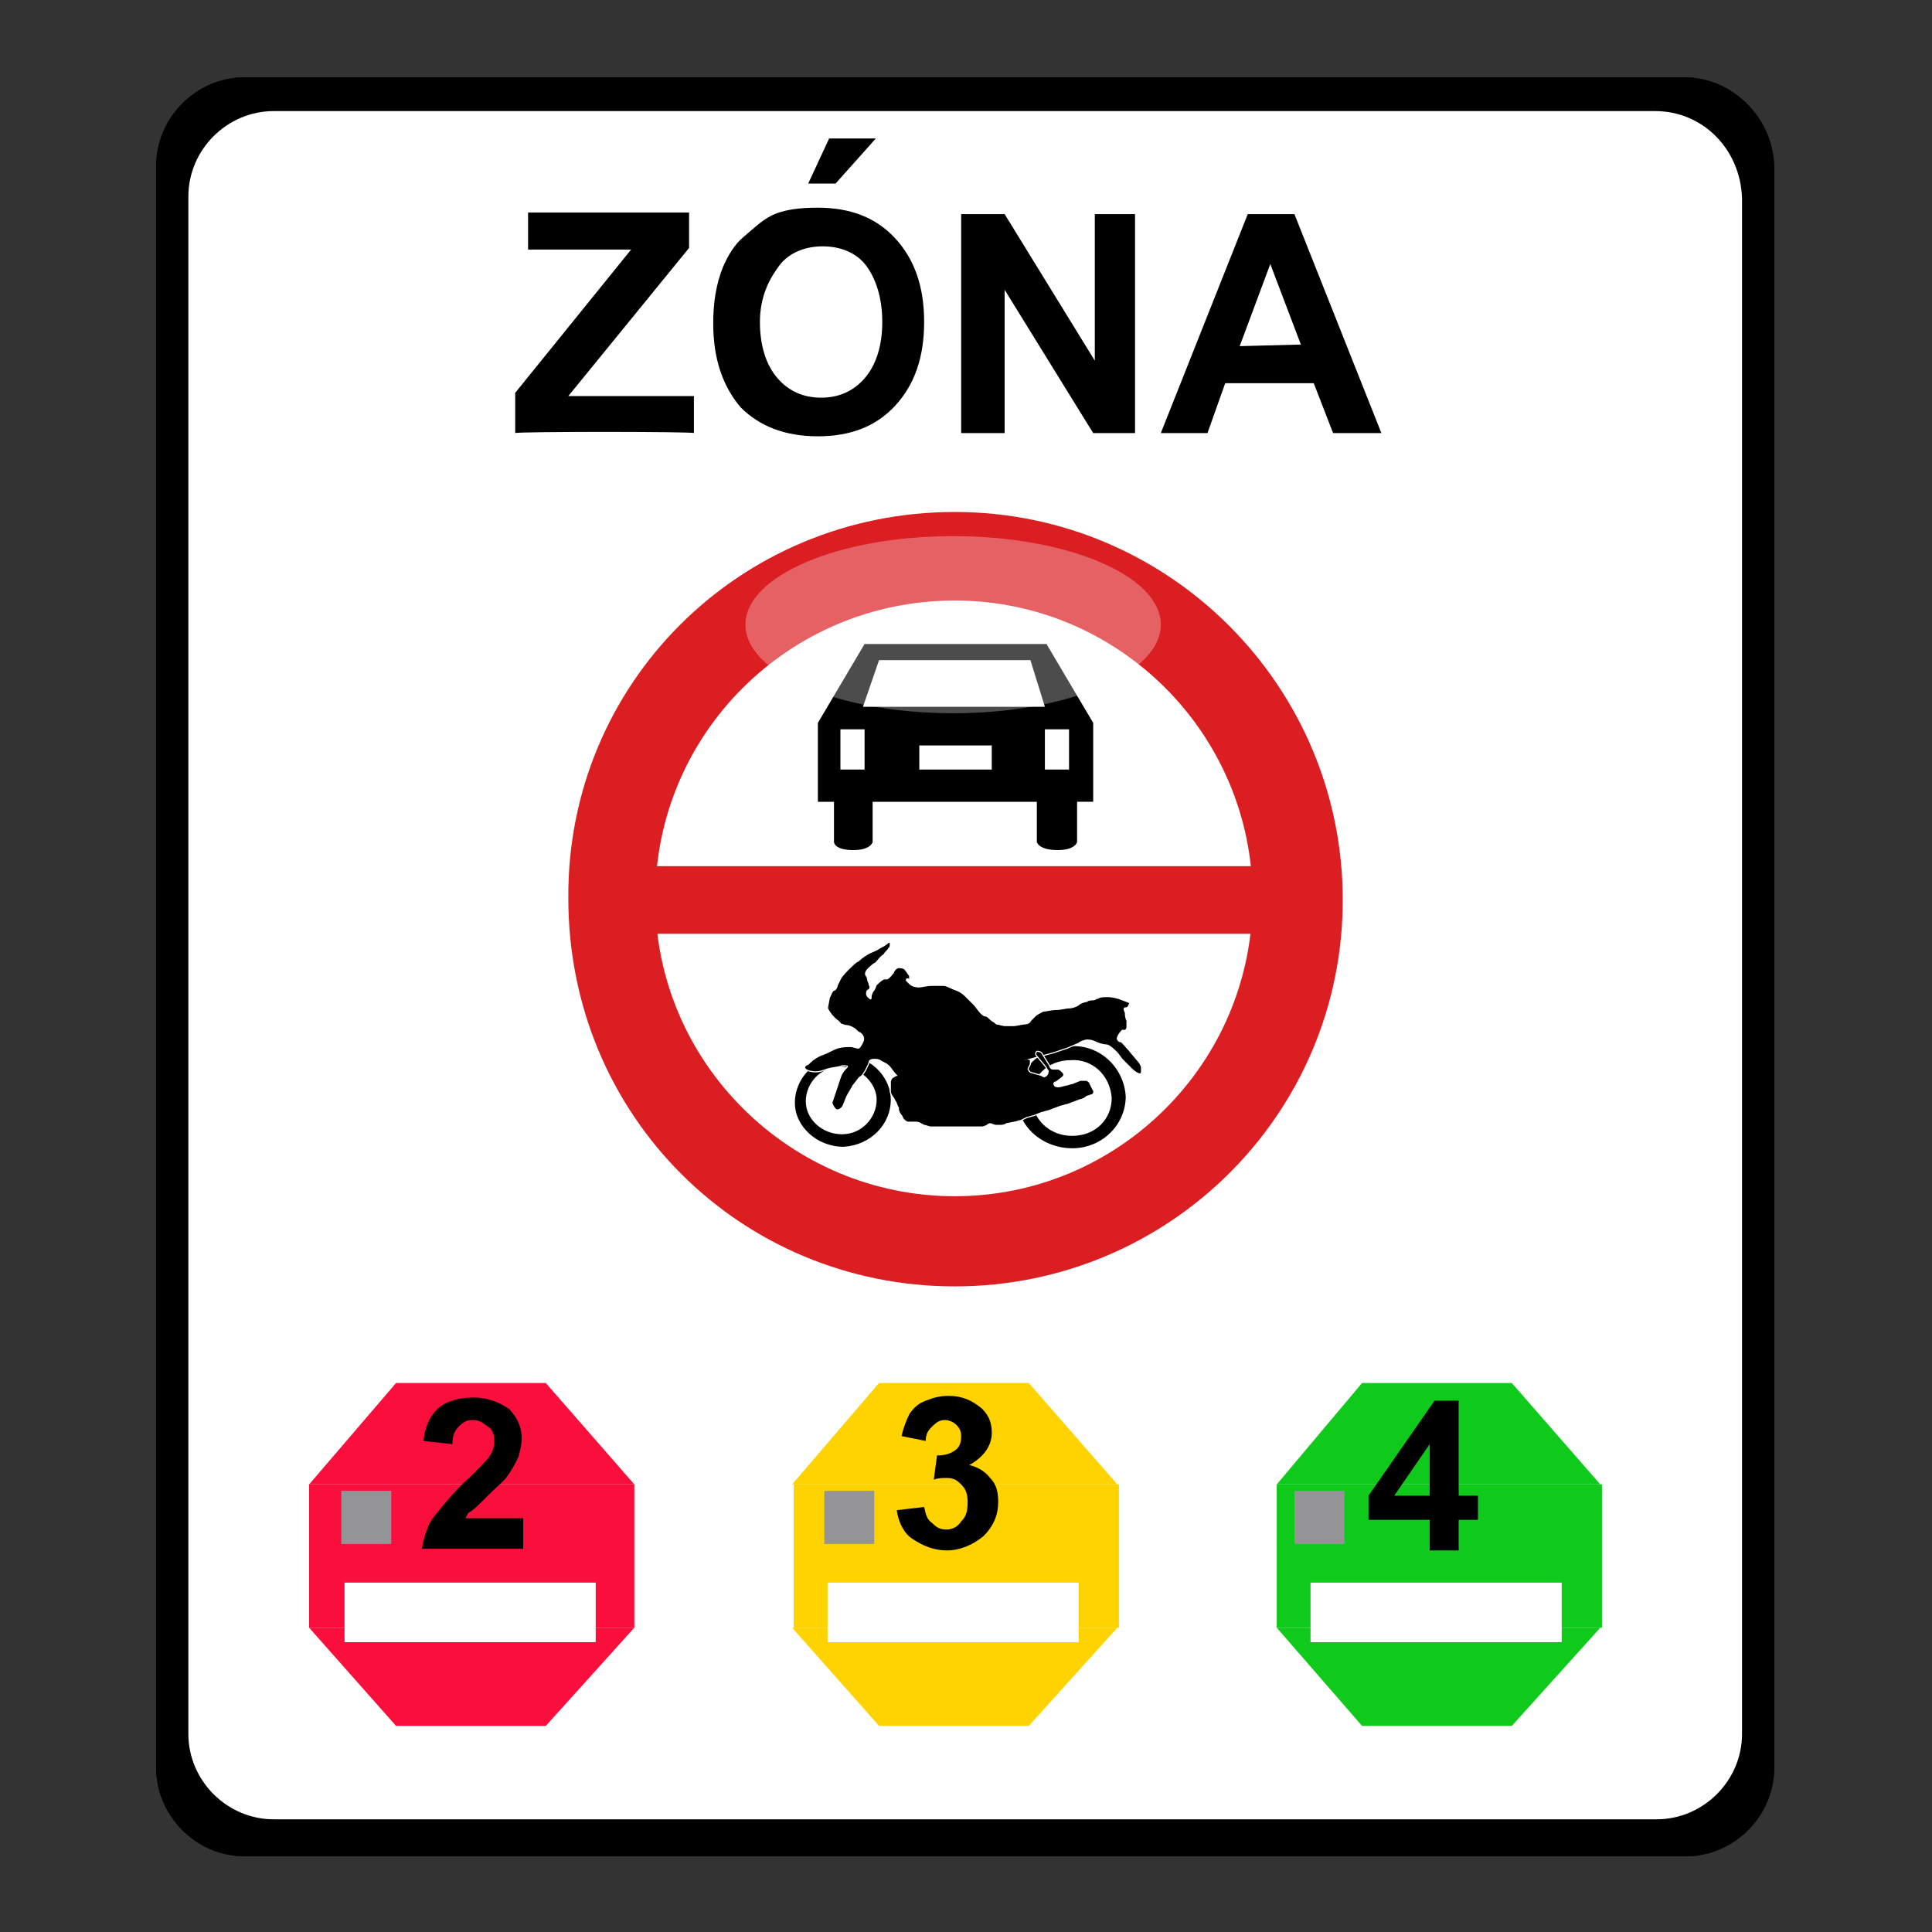 <svg version="1.1" id="Layer_1" xmlns="http://www.w3.org/2000/svg" xmlns:xlink="http://www.w3.org/1999/xlink" x="0px" y="0px"
	width="120" height="120"  viewBox="0 0 120 120" xml:space="preserve">
<rect x="0" y="0" width="120" height="120" fill="#333333" stroke="none"/>
<g id="disabled"><path d="M104.6,4.8H15.2c-3,0-5.5,2.5-5.5,5.5v99.5c0,3,2.5,5.5,5.5,5.5h89.5c3,0,5.5-2.5,5.5-5.5V10.3C110.1,7.3,107.6,4.8,104.6,4.8z"/><path fill="#FFFFFF" d="M102.8,6.9H17c-2.9,0-5.3,2.4-5.3,5.3v95.5c0,2.9,2.4,5.3,5.3,5.3h85.9c2.9,0,5.3-2.4,5.3-5.3V12.3C108.1,9.3,105.8,6.9,102.8,6.9z"/><path fill="#949497" d="M59.3,31.8c13.3,0,24.1,10.8,24.1,24.1S72.6,79.9,59.3,79.9S35.3,69.3,35.3,55.8C35.2,42.5,45.9,31.8,59.3,31.8L59.3,31.8z"/><path fill="#FFFFFF" d="M59.3,37.3c10.2,0,18.5,8.3,18.5,18.5s-8.3,18.5-18.5,18.5s-18.6-8.3-18.6-18.5S49,37.3,59.3,37.3L59.3,37.3z"/><rect x="39.9" y="53.8" fill="#949497" width="38.7" height="4.2"/><path d="M66.9,49.8v2.5c0,0-0.1,0.5-1.2,0.5c-1.2,0-1.3-0.5-1.3-0.5v-2.5H54.2v2.5c0,0-0.1,0.5-1.2,0.5c-1.2,0-1.2-0.5-1.2-0.5v-2.5h-1v-4.9l2.9-4.9H65l2.9,4.9v4.9H66.9L66.9,49.8z M57.1,47.8h4.5v-1.5h-4.5V47.8L57.1,47.8z M52.2,45.3v2.5h1.5v-2.5H52.2L52.2,45.3z M64,41h-9.4l-1,2.9h11.3L64,41L64,41z M66.4,45.3h-1.5v2.5h1.5V45.3L66.4,45.3z"/><path fill="#010000" stroke="#FFFFFF" stroke-width="0.159" d="M70,68.1c0,1.8-1.5,3.3-3.4,3.3s-3.5-1.4-3.5-3.2c0-1.8,1.5-3.3,3.4-3.3C68.4,64.8,69.9,66.3,70,68.1z"/><path fill="#FFFFFF" stroke="#FFFFFF" stroke-width="0.101" d="M69,68.2c0,1.3-1,2.3-2.4,2.3s-2.4-1-2.5-2.3c0-1.3,1-2.3,2.4-2.3C67.8,65.8,68.9,66.8,69,68.2z"/><path fill="#010000" stroke="#FFFFFF" stroke-width="0.143" d="M55.4,68.3c0,1.6-1.3,2.9-3,3c-1.7,0-3.1-1.3-3.1-2.8c0-1.6,1.3-2.9,3-3C54,65.4,55.4,66.8,55.4,68.3z"/><path fill="#FFFFFF" stroke="#FFFFFF" stroke-width="0.101" d="M54.4,68.3c0,1.1-0.9,2.1-2.1,2.1c-1.2,0-2.2-0.9-2.2-2s0.9-2.1,2.1-2.1C53.4,66.3,54.4,67.3,54.4,68.3z"/><path fill="#010000" d="M56.1,67.2c-0.2-0.1-0.4-0.4-0.5-0.5s-0.3-0.4-0.4-0.5c-0.1-0.1-0.3-0.2-0.5-0.3c-0.1-0.1-0.3-0.1-0.4-0.1s-0.2,0-0.3,0.1c0,0.1-0.1,0.3-0.2,0.5c-0.1,0.2-0.3,0.5-0.4,0.5c-0.1,0.1-0.3,0.4-0.4,0.5c-0.1,0.2-0.3,0.5-0.4,0.7l-0.2,0.5c-0.1,0.3-0.4,0.4-0.5,0.3s-0.3-0.4-0.2-0.5l0.5-1.5c0.1-0.3,0.3-0.5,0.4-0.6c0.1-0.1,0-0.1-0.3-0.1c-0.2,0.1-0.6,0.1-0.9,0.2l-0.3,0.1c-0.3,0.1-0.6,0.1-0.9,0c-0.3-0.1-0.3-0.3,0-0.4l0.1-0.1c0.2-0.2,0.5-0.4,0.8-0.5c0.3-0.1,0.6-0.3,0.9-0.4c0.3-0.1,0.6-0.1,0.8-0.1s0.4,0.1,0.5,0.1s0.2-0.2,0.3-0.4c0.1-0.2,0-0.5-0.3-0.6L53.2,64c-0.2-0.2-0.5-0.3-0.6-0.3c-0.2,0-0.3-0.1-0.4-0.1c0-0.1-0.2-0.2-0.4-0.4s-0.4-0.5-0.4-0.6s0.1-0.5,0.1-0.6c0.1-0.2,0.2-0.5,0.3-0.5s0.2-0.2,0.2-0.3c0,0,0.1-0.2,0.2-0.4c0.1-0.2,0.4-0.5,0.5-0.6c0.2-0.2,0.5-0.5,0.6-0.5c0.2-0.2,0.5-0.4,0.7-0.5s0.5-0.2,0.6-0.3c0.2-0.1,0.4-0.2,0.5-0.3s0.2-0.1,0.2,0s0,0.3-0.1,0.3c0,0.1-0.2,0.2-0.3,0.4c-0.2,0.1-0.4,0.4-0.5,0.5c-0.2,0.1-0.4,0.3-0.5,0.4c-0.1,0.1-0.2,0.3-0.1,0.4c0.1,0.1,0.1,0.3,0.1,0.3s0.1,0.2,0.1,0.3c0.1,0.1,0,0.3-0.1,0.3c-0.1,0.1-0.1,0.3,0,0.4s0.2,0.2,0.2,0.1s0-0.2,0.1-0.4c0.1-0.1,0.2-0.3,0.2-0.4c0.1-0.1,0.3-0.3,0.5-0.4c0,0,0,0,0.1,0s0.1,0,0.1,0c0.2-0.1,0.3-0.3,0.4-0.4c0-0.1,0.2-0.3,0.3-0.3s0.3,0,0.4,0.1c0.1,0.1,0.2,0.3,0.3,0.4c0,0.1,0,0.3,0,0.3c-0.1-0.1-0.1-0.1-0.1-0.1c-0.1,0-0.1,0-0.1,0.1c0,0,0,0,0.1,0.1s0.1,0.1,0.1,0.1c0.2,0.2,0.5,0.2,0.6,0.2s0.5-0.1,0.8-0.1c0.2,0,0.5,0,0.7,0s0.5,0.2,0.8,0.3s0.5,0.3,0.6,0.4s0.3,0.3,0.5,0.5c0.1,0.1,0.3,0.4,0.4,0.5s0.2,0.2,0.3,0.2s0.2,0.1,0.3,0.2c0.1,0.1,0.3,0.2,0.4,0.3c0.1,0,0.4,0.1,0.5,0.1s0.5,0,0.6,0s0.5-0.1,0.6-0.1c0.2,0,0.4-0.1,0.4-0.2c0.1-0.1,0.2-0.2,0.3-0.3c0.1-0.1,0.3-0.2,0.5-0.3c0.2,0,0.5-0.1,0.8-0.1l0,0c0.3,0,0.6-0.1,0.8-0.1c0.2,0,0.5-0.1,0.6-0.2s0.4-0.2,0.5-0.2c0.1-0.1,0.3-0.1,0.4-0.1s0.2-0.1,0.3-0.1c0.1-0.1,0.4-0.1,0.6-0.1c0.3,0,0.7,0.1,0.9,0.2l0,0c0.3,0.1,0.5,0.2,0.5,0.2s-0.1,0.1-0.1,0.2c-0.1,0.1-0.1,0.1-0.2,0.1s-0.1,0.1,0,0.3c0,0.1,0,0.3,0.1,0.5c0,0.1,0,0.3,0,0.4c0,0.1-0.1,0.2-0.1,0.2s0,0-0.1,0s-0.1,0-0.1,0c-0.2,0.2-0.3,0.4-0.3,0.5c0,0.1,0.1,0.2,0.2,0.2s0.3,0.3,0.5,0.5l0.5,0.6c0.2,0.2,0.3,0.4,0.3,0.5c0,0,0,0.1,0,0.2c0,0.1,0,0.2-0.1,0.2s-0.3-0.1-0.5-0.3l0,0c-0.2-0.2-0.5-0.5-0.6-0.6l-0.3-0.4c-0.2-0.2-0.5-0.5-0.7-0.5s-0.5-0.1-0.7-0.2c-0.2-0.1-0.4-0.1-0.5-0.1s-0.4,0.1-0.5,0.2l-0.7,0.3c-0.3,0.1-0.6,0.2-0.9,0.3l-4.4,1.2c-0.3,0.1-0.7,0.2-0.9,0.3l-2.8,0.7C56.5,67.3,56.2,67.3,56.1,67.2z"/><path fill="none" stroke="#FFFFFF" stroke-width="6.805100e-002" d="M56.1,67.2c-0.2-0.1-0.4-0.4-0.5-0.5s-0.3-0.4-0.4-0.5c-0.1-0.1-0.3-0.2-0.5-0.3c-0.1-0.1-0.3-0.1-0.4-0.1s-0.2,0-0.3,0.1c0,0.1-0.1,0.3-0.2,0.5c-0.1,0.2-0.3,0.5-0.4,0.5c-0.1,0.1-0.3,0.4-0.4,0.5c-0.1,0.2-0.3,0.5-0.4,0.7l-0.2,0.5c-0.1,0.3-0.4,0.4-0.5,0.3s-0.3-0.4-0.2-0.5l0.5-1.5c0.1-0.3,0.3-0.5,0.4-0.6c0.1-0.1,0-0.1-0.3-0.1c-0.2,0.1-0.6,0.1-0.9,0.2l-0.3,0.1c-0.3,0.1-0.6,0.1-0.9,0c-0.3-0.1-0.3-0.3,0-0.4l0.1-0.1c0.2-0.2,0.5-0.4,0.8-0.5c0.3-0.1,0.6-0.3,0.9-0.4c0.3-0.1,0.6-0.1,0.8-0.1s0.4,0.1,0.5,0.1s0.2-0.2,0.3-0.4c0.1-0.2,0-0.5-0.3-0.6L53.2,64c-0.2-0.2-0.5-0.3-0.6-0.3c-0.2,0-0.3-0.1-0.4-0.1c0-0.1-0.2-0.2-0.4-0.4s-0.4-0.5-0.4-0.6s0.1-0.5,0.1-0.6c0.1-0.2,0.2-0.5,0.3-0.5s0.2-0.2,0.2-0.3c0,0,0.1-0.2,0.2-0.4c0.1-0.2,0.4-0.5,0.5-0.6c0.2-0.2,0.5-0.5,0.6-0.5c0.2-0.2,0.5-0.4,0.7-0.5s0.5-0.2,0.6-0.3c0.2-0.1,0.4-0.2,0.5-0.3s0.2-0.1,0.2,0s0,0.3-0.1,0.3c0,0.1-0.2,0.2-0.3,0.4c-0.2,0.1-0.4,0.4-0.5,0.5c-0.2,0.1-0.4,0.3-0.5,0.4c-0.1,0.1-0.2,0.3-0.1,0.4c0.1,0.1,0.1,0.3,0.1,0.3s0.1,0.2,0.1,0.3c0.1,0.1,0,0.3-0.1,0.3c-0.1,0.1-0.1,0.3,0,0.4s0.2,0.2,0.2,0.1s0-0.2,0.1-0.4c0.1-0.1,0.2-0.3,0.2-0.4c0.1-0.1,0.3-0.3,0.5-0.4c0,0,0,0,0.1,0s0.1,0,0.1,0c0.2-0.1,0.3-0.3,0.4-0.4c0-0.1,0.2-0.3,0.3-0.3s0.3,0,0.4,0.1c0.1,0.1,0.2,0.3,0.3,0.4c0,0.1,0,0.3,0,0.3c-0.1-0.1-0.1-0.1-0.1-0.1c-0.1,0-0.1,0-0.1,0.1c0,0,0,0,0.1,0.1s0.1,0.1,0.1,0.1c0.2,0.2,0.5,0.2,0.6,0.2s0.5-0.1,0.8-0.1c0.2,0,0.5,0,0.7,0s0.5,0.2,0.8,0.3s0.5,0.3,0.6,0.4s0.3,0.3,0.5,0.5c0.1,0.1,0.3,0.4,0.4,0.5s0.2,0.2,0.3,0.2s0.2,0.1,0.3,0.2c0.1,0.1,0.3,0.2,0.4,0.3c0.1,0,0.4,0.1,0.5,0.1s0.5,0,0.6,0s0.5-0.1,0.6-0.1c0.2,0,0.4-0.1,0.4-0.2c0.1-0.1,0.2-0.2,0.3-0.3c0.1-0.1,0.3-0.2,0.5-0.3c0.2,0,0.5-0.1,0.8-0.1l0,0c0.3,0,0.6-0.1,0.8-0.1c0.2,0,0.5-0.1,0.6-0.2s0.4-0.2,0.5-0.2c0.1-0.1,0.3-0.1,0.4-0.1s0.2-0.1,0.3-0.1c0.1-0.1,0.4-0.1,0.6-0.1c0.3,0,0.7,0.1,0.9,0.2l0,0c0.3,0.1,0.5,0.2,0.5,0.2s-0.1,0.1-0.1,0.2c-0.1,0.1-0.1,0.1-0.2,0.1s-0.1,0.1,0,0.3c0,0.1,0,0.3,0.1,0.5c0,0.1,0,0.3,0,0.4c0,0.1-0.1,0.2-0.1,0.2s0,0-0.1,0s-0.1,0-0.1,0c-0.2,0.2-0.3,0.4-0.3,0.5c0,0.1,0.1,0.2,0.2,0.2s0.3,0.3,0.5,0.5l0.5,0.6c0.2,0.2,0.3,0.4,0.3,0.5c0,0,0,0.1,0,0.2c0,0.1,0,0.2-0.1,0.2s-0.3-0.1-0.5-0.3l0,0c-0.2-0.2-0.5-0.5-0.6-0.6l-0.3-0.4c-0.2-0.2-0.5-0.5-0.7-0.5s-0.5-0.1-0.7-0.2c-0.2-0.1-0.4-0.1-0.5-0.1s-0.4,0.1-0.5,0.2l-0.7,0.3c-0.3,0.1-0.6,0.2-0.9,0.3l-4.4,1.2c-0.3,0.1-0.7,0.2-0.9,0.3l-2.8,0.7C56.5,67.3,56.2,67.3,56.1,67.2z"/><path fill="#010000" d="M55.7,66.8c0,0-0.1,0-0.2,0.1c-0.1,0-0.2,0.2-0.2,0.3v0.1c0,0.1,0,0.3,0,0.4v0.1c0,0.1,0.1,0.3,0.2,0.4l0.1,0.2c0.1,0.1,0.1,0.3,0.2,0.4v0.1c0,0.1,0.1,0.3,0.2,0.4l0.1,0.2c0.1,0.1,0.2,0.2,0.3,0.2h0.4c0.1,0,0.3,0,0.4,0.1l0.2,0.1c0.1,0,0.3,0.1,0.4,0.1h1c0.1,0,0.3,0,0.4,0h0.6c0.1,0,0.3,0,0.4,0H61c0.1,0,0.3-0.1,0.3-0.1c0.1-0.1,0.2-0.1,0.2-0.1c0.1,0,0.2,0.1,0.4,0.1h0.2c0.1,0,0.3,0,0.4-0.1l0.5-0.1c0.1,0,0.3-0.1,0.4-0.1l0.4-0.2c0.1,0,0.3-0.1,0.4-0.1l0.5-0.2c0.1,0,0.3-0.1,0.4-0.1l0.8-0.3c0.1,0,0.3-0.1,0.4-0.1l0.8-0.3c0.1,0,0.3-0.1,0.4-0.2l0.3-0.1c0.1,0,0.2-0.2,0.1-0.3l-0.2-0.4c0-0.1-0.2-0.2-0.2-0.2c-0.1,0-0.3,0-0.4,0l-0.5,0.2c-0.1,0-0.3,0.1-0.4,0.1l-0.4,0.1c-0.1,0-0.3,0-0.3-0.1c-0.1-0.1,0-0.2,0.1-0.2l0.4-0.3c0.1-0.1,0.1-0.2,0-0.3c-0.1-0.1-0.2-0.2-0.3-0.2s-0.3,0-0.3,0c-0.1,0-0.2-0.1-0.2-0.2l-0.5-0.8c-0.1-0.1-0.2-0.1-0.3-0.1c-0.1,0.1-0.1,0.2,0,0.3l0.5,0.6c0.1,0.1,0.1,0.2,0.2,0.3c0,0.1,0,0.2-0.1,0.3l0,0c-0.1,0.1-0.2,0.1-0.3,0l-0.7-0.2c-0.1-0.1-0.2-0.2-0.1-0.3l0.1-0.2c0-0.1,0-0.2,0-0.3h-0.1"/><path fill="none" stroke="#FFFFFF" stroke-width="6.805100e-002" stroke-linecap="round" d="M55.7,66.8c0,0-0.1,0-0.2,0.1c-0.1,0-0.2,0.2-0.2,0.3v0.1c0,0.1,0,0.3,0,0.4v0.1c0,0.1,0.1,0.3,0.2,0.4l0.1,0.2c0.1,0.1,0.1,0.3,0.2,0.4v0.1c0,0.1,0.1,0.3,0.2,0.4l0.1,0.2c0.1,0.1,0.2,0.2,0.3,0.2h0.4c0.1,0,0.3,0,0.4,0.1l0.2,0.1c0.1,0,0.3,0.1,0.4,0.1h1c0.1,0,0.3,0,0.4,0h0.6c0.1,0,0.3,0,0.4,0H61c0.1,0,0.3-0.1,0.3-0.1c0.1-0.1,0.2-0.1,0.2-0.1c0.1,0,0.2,0.1,0.4,0.1h0.2c0.1,0,0.3,0,0.4-0.1l0.5-0.1c0.1,0,0.3-0.1,0.4-0.1l0.4-0.2c0.1,0,0.3-0.1,0.4-0.1l0.5-0.2c0.1,0,0.3-0.1,0.4-0.1l0.8-0.3c0.1,0,0.3-0.1,0.4-0.1l0.8-0.3c0.1,0,0.3-0.1,0.4-0.2l0.3-0.1c0.1,0,0.2-0.2,0.1-0.3l-0.2-0.4c0-0.1-0.2-0.2-0.2-0.2c-0.1,0-0.3,0-0.4,0l-0.5,0.2c-0.1,0-0.3,0.1-0.4,0.1l-0.4,0.1c-0.1,0-0.3,0-0.3-0.1c-0.1-0.1,0-0.2,0.1-0.2l0.4-0.3c0.1-0.1,0.1-0.2,0-0.3c-0.1-0.1-0.2-0.2-0.3-0.2s-0.3,0-0.3,0c-0.1,0-0.2-0.1-0.2-0.2l-0.5-0.8c-0.1-0.1-0.2-0.1-0.3-0.1c-0.1,0.1-0.1,0.2,0,0.3l0.5,0.6c0.1,0.1,0.1,0.2,0.2,0.3c0,0.1,0,0.2-0.1,0.3l0,0c-0.1,0.1-0.2,0.1-0.3,0l-0.7-0.2c-0.1-0.1-0.2-0.2-0.1-0.3l0.1-0.2c0-0.1,0-0.2,0-0.3h-0.1"/><ellipse opacity="0.3" fill="#FFFFFF" enable-background="new    " cx="59.2" cy="38.8" rx="12.9" ry="5.5"/><path d="M32,26.9v-2.5l7.2-8.9h-6.4v-2.3h10v2.2l-7.5,9.2h7.8v2.3C43.1,26.8,32,26.8,32,26.9z"/><path d="M44.3,20.1c0-1.4,0.2-2.5,0.6-3.5c0.3-0.7,0.7-1.4,1.3-1.9s1.1-1,1.7-1.3c0.8-0.4,1.8-0.5,2.9-0.5c2,0,3.6,0.6,4.8,1.9s1.8,3,1.8,5.2s-0.6,3.9-1.8,5.2c-1.2,1.3-2.8,1.9-4.8,1.9s-3.6-0.6-4.8-1.8C44.9,24,44.3,22.3,44.3,20.1z M47.2,20c0,1.5,0.4,2.7,1.1,3.5c0.7,0.8,1.6,1.2,2.7,1.2c1.1,0,2-0.4,2.7-1.2c0.7-0.8,1.1-2,1.1-3.5s-0.4-2.7-1-3.5c-0.6-0.8-1.6-1.2-2.7-1.2c-1.1,0-2.1,0.4-2.7,1.2C47.8,17.3,47.2,18.4,47.2,20z"/><path d="M59.7,26.9V13.3h2.7l5.6,9.1v-9.1h2.5v13.6h-2.6L62.4,18v8.9H59.7z"/><path d="M85.8,26.9h-3l-1.2-3.1h-5.5L75,26.9h-2.9l5.4-13.6h2.9L85.8,26.9z M80.8,21.4l-1.9-5L77,21.5L80.8,21.4L80.8,21.4z"/><path d="M50.2,11.4l1.3-2.8h2.9l-2.5,2.8H50.2z"/><rect x="49.3" y="92.2" fill="#949497" width="20.2" height="8.9"/><polygon fill="#949497" points="63.9,85.9 54.6,85.9 49.2,92.2 69.4,92.2"/><polygon fill="#949497" points="54.6,107.2 63.9,107.2 69.4,101.1 49.2,101.1"/><rect x="51.4" y="98.3" fill="#FFFFFF" width="15.6" height="3.7"/><rect x="51.2" y="92.6" fill="#949497" width="3.1" height="3.3"/><path d="M55.7,93.8l1.7-0.2c0.1,0.5,0.2,0.8,0.5,1c0.3,0.3,0.5,0.4,0.9,0.4s0.7-0.2,0.9-0.5c0.3-0.3,0.4-0.6,0.4-1.2c0-0.5-0.1-0.8-0.4-1.1c-0.3-0.3-0.5-0.4-0.9-0.4c-0.3,0-0.5,0-0.8,0.1l0.2-1.5c0.5,0,0.8-0.1,1.1-0.3c0.3-0.2,0.4-0.5,0.4-0.9c0-0.3-0.1-0.5-0.3-0.7s-0.5-0.3-0.7-0.3c-0.3,0-0.5,0.1-0.8,0.4s-0.4,0.5-0.4,0.9L56,89.2c0.1-0.5,0.3-1,0.5-1.4c0.3-0.4,0.5-0.6,1-0.8c0.5-0.2,0.9-0.3,1.4-0.3c0.9,0,1.5,0.3,2.1,0.8c0.5,0.5,0.6,1,0.6,1.5c0,0.8-0.5,1.5-1.4,2c0.5,0.1,1,0.4,1.3,0.8c0.4,0.4,0.5,0.9,0.5,1.5c0,0.8-0.3,1.5-0.9,2.1c-0.6,0.5-1.4,0.9-2.3,0.9c-0.8,0-1.5-0.3-2.1-0.7C56.2,95.3,55.8,94.6,55.7,93.8z"/><rect x="79.3" y="92.2" fill="#949497" width="20.2" height="8.9"/><polygon fill="#949497" points="93.9,85.9 84.6,85.9 79.3,92.2 99.4,92.2"/><polygon fill="#949497" points="84.6,107.2 93.9,107.2 99.4,101.1 79.3,101.1"/><rect x="81.4" y="98.3" fill="#FFFFFF" width="15.6" height="3.7"/><rect x="80.4" y="92.6" fill="#949497" width="3.1" height="3.3"/><path d="M88.8,96.3v-1.9H85v-1.5l4.1-5.9h1.5v5.9h1.2v1.5h-1.2v1.9H88.8z M88.8,92.9v-3.2l-2.2,3.2H88.8z"/><rect x="19.2" y="92.2" fill="#949497" width="20.2" height="8.9"/><polygon fill="#949497" points="33.9,85.9 24.6,85.9 19.2,92.2 39.4,92.2"/><polygon fill="#949497" points="19.2,101.1 24.6,107.2 33.9,107.2 39.4,101.1"/><rect x="21.4" y="98.3" fill="#FFFFFF" width="15.6" height="3.7"/><rect x="21.2" y="92.6" fill="#949497" width="3.1" height="3.3"/><path d="M32.5,94.6v1.6h-6.3c0.1-0.6,0.3-1.3,0.6-1.8c0.4-0.5,1-1.3,2-2.3c0.8-0.7,1.3-1.3,1.5-1.5c0.3-0.4,0.4-0.7,0.4-1.1s-0.1-0.7-0.4-0.9s-0.5-0.4-0.9-0.4s-0.6,0.1-0.9,0.4s-0.4,0.6-0.4,1.1l-1.8-0.2c0.1-1,0.5-1.7,1-2.1s1.3-0.6,2.1-0.6c0.9,0,1.6,0.3,2.2,0.7c0.5,0.5,0.8,1.1,0.8,1.8c0,0.5-0.1,0.8-0.2,1.2c-0.2,0.4-0.4,0.8-0.7,1.2c-0.2,0.3-0.6,0.6-1.2,1.2c-0.5,0.5-0.9,0.9-1.1,1C29,94,29,94.2,28.9,94.3h3.6L32.5,94.6L32.5,94.6z"/></g><g id="normal"><path d="M104.6,4.8H15.2c-3,0-5.5,2.5-5.5,5.5v99.5c0,3,2.5,5.5,5.5,5.5h89.5c3,0,5.5-2.5,5.5-5.5V10.3C110.1,7.3,107.6,4.8,104.6,4.8z"/><path fill="#FFFFFF" d="M102.8,6.9H17c-2.9,0-5.3,2.4-5.3,5.3v95.5c0,2.9,2.4,5.3,5.3,5.3h85.9c2.9,0,5.3-2.4,5.3-5.3V12.3C108.1,9.3,105.8,6.9,102.8,6.9z"/><path fill="#DA1E22" d="M59.3,31.8c13.3,0,24.1,10.8,24.1,24.1S72.6,79.9,59.3,79.9S35.3,69.3,35.3,55.8C35.2,42.5,45.9,31.8,59.3,31.8L59.3,31.8z"/><path fill="#FFFFFF" d="M59.3,37.3c10.2,0,18.5,8.3,18.5,18.5s-8.3,18.5-18.5,18.5s-18.6-8.3-18.6-18.5S49,37.3,59.3,37.3L59.3,37.3z"/><rect x="39.9" y="53.8" fill="#DA1E22" width="38.7" height="4.2"/><path d="M66.9,49.8v2.5c0,0-0.1,0.5-1.2,0.5c-1.2,0-1.3-0.5-1.3-0.5v-2.5H54.2v2.5c0,0-0.1,0.5-1.2,0.5c-1.2,0-1.2-0.5-1.2-0.5v-2.5h-1v-4.9l2.9-4.9H65l2.9,4.9v4.9H66.9L66.9,49.8z M57.1,47.8h4.5v-1.5h-4.5V47.8L57.1,47.8z M52.2,45.3v2.5h1.5v-2.5H52.2L52.2,45.3z M64,41h-9.4l-1,2.9h11.3L64,41L64,41z M66.4,45.3h-1.5v2.5h1.5V45.3L66.4,45.3z"/><path fill="#010000" stroke="#FFFFFF" stroke-width="0.159" d="M70,68.1c0,1.8-1.5,3.3-3.4,3.3s-3.5-1.4-3.5-3.2c0-1.8,1.5-3.3,3.4-3.3C68.4,64.8,69.9,66.3,70,68.1z"/><path fill="#FFFFFF" stroke="#FFFFFF" stroke-width="0.101" d="M69,68.2c0,1.3-1,2.3-2.4,2.3s-2.4-1-2.5-2.3c0-1.3,1-2.3,2.4-2.3C67.8,65.8,68.9,66.8,69,68.2z"/><path fill="#010000" stroke="#FFFFFF" stroke-width="0.143" d="M55.4,68.3c0,1.6-1.3,2.9-3,3c-1.7,0-3.1-1.3-3.1-2.8c0-1.6,1.3-2.9,3-3C54,65.4,55.4,66.8,55.4,68.3z"/><path fill="#FFFFFF" stroke="#FFFFFF" stroke-width="0.101" d="M54.4,68.3c0,1.1-0.9,2.1-2.1,2.1c-1.2,0-2.2-0.9-2.2-2s0.9-2.1,2.1-2.1C53.4,66.3,54.4,67.3,54.4,68.3z"/><path fill="#010000" d="M56.1,67.2c-0.2-0.1-0.4-0.4-0.5-0.5s-0.3-0.4-0.4-0.5c-0.1-0.1-0.3-0.2-0.5-0.3c-0.1-0.1-0.3-0.1-0.4-0.1s-0.2,0-0.3,0.1c0,0.1-0.1,0.3-0.2,0.5c-0.1,0.2-0.3,0.5-0.4,0.5c-0.1,0.1-0.3,0.4-0.4,0.5c-0.1,0.2-0.3,0.5-0.4,0.7l-0.2,0.5c-0.1,0.3-0.4,0.4-0.5,0.3s-0.3-0.4-0.2-0.5l0.5-1.5c0.1-0.3,0.3-0.5,0.4-0.6c0.1-0.1,0-0.1-0.3-0.1c-0.2,0.1-0.6,0.1-0.9,0.2l-0.3,0.1c-0.3,0.1-0.6,0.1-0.9,0c-0.3-0.1-0.3-0.3,0-0.4l0.1-0.1c0.2-0.2,0.5-0.4,0.8-0.5c0.3-0.1,0.6-0.3,0.9-0.4c0.3-0.1,0.6-0.1,0.8-0.1s0.4,0.1,0.5,0.1s0.2-0.2,0.3-0.4c0.1-0.2,0-0.5-0.3-0.6L53.2,64c-0.2-0.2-0.5-0.3-0.6-0.3c-0.2,0-0.3-0.1-0.4-0.1c0-0.1-0.2-0.2-0.4-0.4s-0.4-0.5-0.4-0.6s0.1-0.5,0.1-0.6c0.1-0.2,0.2-0.5,0.3-0.5s0.2-0.2,0.2-0.3c0,0,0.1-0.2,0.2-0.4c0.1-0.2,0.4-0.5,0.5-0.6c0.2-0.2,0.5-0.5,0.6-0.5c0.2-0.2,0.5-0.4,0.7-0.5s0.5-0.2,0.6-0.3c0.2-0.1,0.4-0.2,0.5-0.3s0.2-0.1,0.2,0s0,0.3-0.1,0.3c0,0.1-0.2,0.2-0.3,0.4c-0.2,0.1-0.4,0.4-0.5,0.5c-0.2,0.1-0.4,0.3-0.5,0.4c-0.1,0.1-0.2,0.3-0.1,0.4c0.1,0.1,0.1,0.3,0.1,0.3s0.1,0.2,0.1,0.3c0.1,0.1,0,0.3-0.1,0.3c-0.1,0.1-0.1,0.3,0,0.4s0.2,0.2,0.2,0.1s0-0.2,0.1-0.4c0.1-0.1,0.2-0.3,0.2-0.4c0.1-0.1,0.3-0.3,0.5-0.4c0,0,0,0,0.1,0s0.1,0,0.1,0c0.2-0.1,0.3-0.3,0.4-0.4c0-0.1,0.2-0.3,0.3-0.3s0.3,0,0.4,0.1c0.1,0.1,0.2,0.3,0.3,0.4c0,0.1,0,0.3,0,0.3c-0.1-0.1-0.1-0.1-0.1-0.1c-0.1,0-0.1,0-0.1,0.1c0,0,0,0,0.1,0.1s0.1,0.1,0.1,0.1c0.2,0.2,0.5,0.2,0.6,0.2s0.5-0.1,0.8-0.1c0.2,0,0.5,0,0.7,0s0.5,0.2,0.8,0.3s0.5,0.3,0.6,0.4s0.3,0.3,0.5,0.5c0.1,0.1,0.3,0.4,0.4,0.5s0.2,0.2,0.3,0.2s0.2,0.1,0.3,0.2c0.1,0.1,0.3,0.2,0.4,0.3c0.1,0,0.4,0.1,0.5,0.1s0.5,0,0.6,0s0.5-0.1,0.6-0.1c0.2,0,0.4-0.1,0.4-0.2c0.1-0.1,0.2-0.2,0.3-0.3c0.1-0.1,0.3-0.2,0.5-0.3c0.2,0,0.5-0.1,0.8-0.1l0,0c0.3,0,0.6-0.1,0.8-0.1c0.2,0,0.5-0.1,0.6-0.2s0.4-0.2,0.5-0.2c0.1-0.1,0.3-0.1,0.4-0.1s0.2-0.1,0.3-0.1c0.1-0.1,0.4-0.1,0.6-0.1c0.3,0,0.7,0.1,0.9,0.2l0,0c0.3,0.1,0.5,0.2,0.5,0.2s-0.1,0.1-0.1,0.2c-0.1,0.1-0.1,0.1-0.2,0.1s-0.1,0.1,0,0.3c0,0.1,0,0.3,0.1,0.5c0,0.1,0,0.3,0,0.4c0,0.1-0.1,0.2-0.1,0.2s0,0-0.1,0s-0.1,0-0.1,0c-0.2,0.2-0.3,0.4-0.3,0.5c0,0.1,0.1,0.2,0.2,0.2s0.3,0.3,0.5,0.5l0.5,0.6c0.2,0.2,0.3,0.4,0.3,0.5c0,0,0,0.1,0,0.2c0,0.1,0,0.2-0.1,0.2s-0.3-0.1-0.5-0.3l0,0c-0.2-0.2-0.5-0.5-0.6-0.6l-0.3-0.4c-0.2-0.2-0.5-0.5-0.7-0.5s-0.5-0.1-0.7-0.2c-0.2-0.1-0.4-0.1-0.5-0.1s-0.4,0.1-0.5,0.2l-0.7,0.3c-0.3,0.1-0.6,0.2-0.9,0.3l-4.4,1.2c-0.3,0.1-0.7,0.2-0.9,0.3l-2.8,0.7C56.5,67.3,56.2,67.3,56.1,67.2z"/><path fill="none" stroke="#FFFFFF" stroke-width="6.805100e-002" d="M56.1,67.2c-0.2-0.1-0.4-0.4-0.5-0.5s-0.3-0.4-0.4-0.5c-0.1-0.1-0.3-0.2-0.5-0.3c-0.1-0.1-0.3-0.1-0.4-0.1s-0.2,0-0.3,0.1c0,0.1-0.1,0.3-0.2,0.5c-0.1,0.2-0.3,0.5-0.4,0.5c-0.1,0.1-0.3,0.4-0.4,0.5c-0.1,0.2-0.3,0.5-0.4,0.7l-0.2,0.5c-0.1,0.3-0.4,0.4-0.5,0.3s-0.3-0.4-0.2-0.5l0.5-1.5c0.1-0.3,0.3-0.5,0.4-0.6c0.1-0.1,0-0.1-0.3-0.1c-0.2,0.1-0.6,0.1-0.9,0.2l-0.3,0.1c-0.3,0.1-0.6,0.1-0.9,0c-0.3-0.1-0.3-0.3,0-0.4l0.1-0.1c0.2-0.2,0.5-0.4,0.8-0.5c0.3-0.1,0.6-0.3,0.9-0.4c0.3-0.1,0.6-0.1,0.8-0.1s0.4,0.1,0.5,0.1s0.2-0.2,0.3-0.4c0.1-0.2,0-0.5-0.3-0.6L53.2,64c-0.2-0.2-0.5-0.3-0.6-0.3c-0.2,0-0.3-0.1-0.4-0.1c0-0.1-0.2-0.2-0.4-0.4s-0.4-0.5-0.4-0.6s0.1-0.5,0.1-0.6c0.1-0.2,0.2-0.5,0.3-0.5s0.2-0.2,0.2-0.3c0,0,0.1-0.2,0.2-0.4c0.1-0.2,0.4-0.5,0.5-0.6c0.2-0.2,0.5-0.5,0.6-0.5c0.2-0.2,0.5-0.4,0.7-0.5s0.5-0.2,0.6-0.3c0.2-0.1,0.4-0.2,0.5-0.3s0.2-0.1,0.2,0s0,0.3-0.1,0.3c0,0.1-0.2,0.2-0.3,0.4c-0.2,0.1-0.4,0.4-0.5,0.5c-0.2,0.1-0.4,0.3-0.5,0.4c-0.1,0.1-0.2,0.3-0.1,0.4c0.1,0.1,0.1,0.3,0.1,0.3s0.1,0.2,0.1,0.3c0.1,0.1,0,0.3-0.1,0.3c-0.1,0.1-0.1,0.3,0,0.4s0.2,0.2,0.2,0.1s0-0.2,0.1-0.4c0.1-0.1,0.2-0.3,0.2-0.4c0.1-0.1,0.3-0.3,0.5-0.4c0,0,0,0,0.1,0s0.1,0,0.1,0c0.2-0.1,0.3-0.3,0.4-0.4c0-0.1,0.2-0.3,0.3-0.3s0.3,0,0.4,0.1c0.1,0.1,0.2,0.3,0.3,0.4c0,0.1,0,0.3,0,0.3c-0.1-0.1-0.1-0.1-0.1-0.1c-0.1,0-0.1,0-0.1,0.1c0,0,0,0,0.1,0.1s0.1,0.1,0.1,0.1c0.2,0.2,0.5,0.2,0.6,0.2s0.5-0.1,0.8-0.1c0.2,0,0.5,0,0.7,0s0.5,0.2,0.8,0.3s0.5,0.3,0.6,0.4s0.3,0.3,0.5,0.5c0.1,0.1,0.3,0.4,0.4,0.5s0.2,0.2,0.3,0.2s0.2,0.1,0.3,0.2c0.1,0.1,0.3,0.2,0.4,0.3c0.1,0,0.4,0.1,0.5,0.1s0.5,0,0.6,0s0.5-0.1,0.6-0.1c0.2,0,0.4-0.1,0.4-0.2c0.1-0.1,0.2-0.2,0.3-0.3c0.1-0.1,0.3-0.2,0.5-0.3c0.2,0,0.5-0.1,0.8-0.1l0,0c0.3,0,0.6-0.1,0.8-0.1c0.2,0,0.5-0.1,0.6-0.2s0.4-0.2,0.5-0.2c0.1-0.1,0.3-0.1,0.4-0.1s0.2-0.1,0.3-0.1c0.1-0.1,0.4-0.1,0.6-0.1c0.3,0,0.7,0.1,0.9,0.2l0,0c0.3,0.1,0.5,0.2,0.5,0.2s-0.1,0.1-0.1,0.2c-0.1,0.1-0.1,0.1-0.2,0.1s-0.1,0.1,0,0.3c0,0.1,0,0.3,0.1,0.5c0,0.1,0,0.3,0,0.4c0,0.1-0.1,0.2-0.1,0.2s0,0-0.1,0s-0.1,0-0.1,0c-0.2,0.2-0.3,0.4-0.3,0.5c0,0.1,0.1,0.2,0.2,0.2s0.3,0.3,0.5,0.5l0.5,0.6c0.2,0.2,0.3,0.4,0.3,0.5c0,0,0,0.1,0,0.2c0,0.1,0,0.2-0.1,0.2s-0.3-0.1-0.5-0.3l0,0c-0.2-0.2-0.5-0.5-0.6-0.6l-0.3-0.4c-0.2-0.2-0.5-0.5-0.7-0.5s-0.5-0.1-0.7-0.2c-0.2-0.1-0.4-0.1-0.5-0.1s-0.4,0.1-0.5,0.2l-0.7,0.3c-0.3,0.1-0.6,0.2-0.9,0.3l-4.4,1.2c-0.3,0.1-0.7,0.2-0.9,0.3l-2.8,0.7C56.5,67.3,56.2,67.3,56.1,67.2z"/><path fill="#010000" d="M55.7,66.8c0,0-0.1,0-0.2,0.1c-0.1,0-0.2,0.2-0.2,0.3v0.1c0,0.1,0,0.3,0,0.4v0.1c0,0.1,0.1,0.3,0.2,0.4l0.1,0.2c0.1,0.1,0.1,0.3,0.2,0.4v0.1c0,0.1,0.1,0.3,0.2,0.4l0.1,0.2c0.1,0.1,0.2,0.2,0.3,0.2h0.4c0.1,0,0.3,0,0.4,0.1l0.2,0.1c0.1,0,0.3,0.1,0.4,0.1h1c0.1,0,0.3,0,0.4,0h0.6c0.1,0,0.3,0,0.4,0H61c0.1,0,0.3-0.1,0.3-0.1c0.1-0.1,0.2-0.1,0.2-0.1c0.1,0,0.2,0.1,0.4,0.1h0.2c0.1,0,0.3,0,0.4-0.1l0.5-0.1c0.1,0,0.3-0.1,0.4-0.1l0.4-0.2c0.1,0,0.3-0.1,0.4-0.1l0.5-0.2c0.1,0,0.3-0.1,0.4-0.1l0.8-0.3c0.1,0,0.3-0.1,0.4-0.1l0.8-0.3c0.1,0,0.3-0.1,0.4-0.2l0.3-0.1c0.1,0,0.2-0.2,0.1-0.3l-0.2-0.4c0-0.1-0.2-0.2-0.2-0.2c-0.1,0-0.3,0-0.4,0l-0.5,0.2c-0.1,0-0.3,0.1-0.4,0.1l-0.4,0.1c-0.1,0-0.3,0-0.3-0.1c-0.1-0.1,0-0.2,0.1-0.2l0.4-0.3c0.1-0.1,0.1-0.2,0-0.3c-0.1-0.1-0.2-0.2-0.3-0.2s-0.3,0-0.3,0c-0.1,0-0.2-0.1-0.2-0.2l-0.5-0.8c-0.1-0.1-0.2-0.1-0.3-0.1c-0.1,0.1-0.1,0.2,0,0.3l0.5,0.6c0.1,0.1,0.1,0.2,0.2,0.3c0,0.1,0,0.2-0.1,0.3l0,0c-0.1,0.1-0.2,0.1-0.3,0l-0.7-0.2c-0.1-0.1-0.2-0.2-0.1-0.3l0.1-0.2c0-0.1,0-0.2,0-0.3h-0.1"/><path fill="none" stroke="#FFFFFF" stroke-width="6.805100e-002" stroke-linecap="round" d="M55.7,66.8c0,0-0.1,0-0.2,0.1c-0.1,0-0.2,0.2-0.2,0.3v0.1c0,0.1,0,0.3,0,0.4v0.1c0,0.1,0.1,0.3,0.2,0.4l0.1,0.2c0.1,0.1,0.1,0.3,0.2,0.4v0.1c0,0.1,0.1,0.3,0.2,0.4l0.1,0.2c0.1,0.1,0.2,0.2,0.3,0.2h0.4c0.1,0,0.3,0,0.4,0.1l0.2,0.1c0.1,0,0.3,0.1,0.4,0.1h1c0.1,0,0.3,0,0.4,0h0.6c0.1,0,0.3,0,0.4,0H61c0.1,0,0.3-0.1,0.3-0.1c0.1-0.1,0.2-0.1,0.2-0.1c0.1,0,0.2,0.1,0.4,0.1h0.2c0.1,0,0.3,0,0.4-0.1l0.5-0.1c0.1,0,0.3-0.1,0.4-0.1l0.4-0.2c0.1,0,0.3-0.1,0.4-0.1l0.5-0.2c0.1,0,0.3-0.1,0.4-0.1l0.8-0.3c0.1,0,0.3-0.1,0.4-0.1l0.8-0.3c0.1,0,0.3-0.1,0.4-0.2l0.3-0.1c0.1,0,0.2-0.2,0.1-0.3l-0.2-0.4c0-0.1-0.2-0.2-0.2-0.2c-0.1,0-0.3,0-0.4,0l-0.5,0.2c-0.1,0-0.3,0.1-0.4,0.1l-0.4,0.1c-0.1,0-0.3,0-0.3-0.1c-0.1-0.1,0-0.2,0.1-0.2l0.4-0.3c0.1-0.1,0.1-0.2,0-0.3c-0.1-0.1-0.2-0.2-0.3-0.2s-0.3,0-0.3,0c-0.1,0-0.2-0.1-0.2-0.2l-0.5-0.8c-0.1-0.1-0.2-0.1-0.3-0.1c-0.1,0.1-0.1,0.2,0,0.3l0.5,0.6c0.1,0.1,0.1,0.2,0.2,0.3c0,0.1,0,0.2-0.1,0.3l0,0c-0.1,0.1-0.2,0.1-0.3,0l-0.7-0.2c-0.1-0.1-0.2-0.2-0.1-0.3l0.1-0.2c0-0.1,0-0.2,0-0.3h-0.1"/><ellipse opacity="0.3" fill="#FFFFFF" enable-background="new    " cx="59.2" cy="38.8" rx="12.9" ry="5.5"/><path d="M32,26.9v-2.5l7.2-8.9h-6.4v-2.3h10v2.2l-7.5,9.2h7.8v2.3C43.1,26.8,32,26.8,32,26.9z"/><path d="M44.3,20.1c0-1.4,0.2-2.5,0.6-3.5c0.3-0.7,0.7-1.4,1.3-1.9s1.1-1,1.7-1.3c0.8-0.4,1.8-0.5,2.9-0.5c2,0,3.6,0.6,4.8,1.9s1.8,3,1.8,5.2s-0.6,3.9-1.8,5.2c-1.2,1.3-2.8,1.9-4.8,1.9s-3.6-0.6-4.8-1.8C44.9,24,44.3,22.3,44.3,20.1z M47.2,20c0,1.5,0.4,2.7,1.1,3.5c0.7,0.8,1.6,1.2,2.7,1.2c1.1,0,2-0.4,2.7-1.2c0.7-0.8,1.1-2,1.1-3.5s-0.4-2.7-1-3.5c-0.6-0.8-1.6-1.2-2.7-1.2c-1.1,0-2.1,0.4-2.7,1.2C47.8,17.3,47.2,18.4,47.2,20z"/><path d="M59.7,26.9V13.3h2.7l5.6,9.1v-9.1h2.5v13.6h-2.6L62.4,18v8.9H59.7z"/><path d="M85.8,26.9h-3l-1.2-3.1h-5.5L75,26.9h-2.9l5.4-13.6h2.9L85.8,26.9z M80.8,21.4l-1.9-5L77,21.5L80.8,21.4L80.8,21.4z"/><path d="M50.2,11.4l1.3-2.8h2.9l-2.5,2.8H50.2z"/><rect x="49.3" y="92.2" fill="#FED300" width="20.2" height="8.9"/><polygon fill="#FED300" points="63.9,85.9 54.6,85.9 49.2,92.2 69.4,92.2"/><polygon fill="#FED300" points="54.6,107.2 63.9,107.2 69.4,101.1 49.2,101.1"/><rect x="51.4" y="98.3" fill="#FFFFFF" width="15.6" height="3.7"/><rect x="51.2" y="92.6" fill="#949497" width="3.1" height="3.3"/><path d="M55.7,93.8l1.7-0.2c0.1,0.5,0.2,0.8,0.5,1c0.3,0.3,0.5,0.4,0.9,0.4s0.7-0.2,0.9-0.5c0.3-0.3,0.4-0.6,0.4-1.2c0-0.5-0.1-0.8-0.4-1.1c-0.3-0.3-0.5-0.4-0.9-0.4c-0.3,0-0.5,0-0.8,0.1l0.2-1.5c0.5,0,0.8-0.1,1.1-0.3c0.3-0.2,0.4-0.5,0.4-0.9c0-0.3-0.1-0.5-0.3-0.7s-0.5-0.3-0.7-0.3c-0.3,0-0.5,0.1-0.8,0.4s-0.4,0.5-0.4,0.9L56,89.2c0.1-0.5,0.3-1,0.5-1.4c0.3-0.4,0.5-0.6,1-0.8c0.5-0.2,0.9-0.3,1.4-0.3c0.9,0,1.5,0.3,2.1,0.8c0.5,0.5,0.6,1,0.6,1.5c0,0.8-0.5,1.5-1.4,2c0.5,0.1,1,0.4,1.3,0.8c0.4,0.4,0.5,0.9,0.5,1.5c0,0.8-0.3,1.5-0.9,2.1c-0.6,0.5-1.4,0.9-2.3,0.9c-0.8,0-1.5-0.3-2.1-0.7C56.2,95.3,55.8,94.6,55.7,93.8z"/><rect x="79.3" y="92.2" fill="#10CA1B" width="20.2" height="8.9"/><polygon fill="#10CA1B" points="93.9,85.9 84.6,85.9 79.3,92.2 99.4,92.2"/><polygon fill="#10CA1B" points="84.6,107.2 93.9,107.2 99.4,101.1 79.3,101.1"/><rect x="81.4" y="98.3" fill="#FFFFFF" width="15.6" height="3.7"/><rect x="80.4" y="92.6" fill="#949497" width="3.1" height="3.3"/><path d="M88.8,96.3v-1.9H85v-1.5l4.1-5.9h1.5v5.9h1.2v1.5h-1.2v1.9H88.8z M88.8,92.9v-3.2l-2.2,3.2H88.8z"/><rect x="19.2" y="92.2" fill="#FA0F3C" width="20.2" height="8.9"/><polygon fill="#FA0F3C" points="33.9,85.9 24.6,85.9 19.2,92.2 39.4,92.2"/><polygon fill="#FA0F3C" points="19.2,101.1 24.6,107.2 33.9,107.2 39.4,101.1"/><rect x="21.4" y="98.3" fill="#FFFFFF" width="15.6" height="3.7"/><rect x="21.2" y="92.6" fill="#949497" width="3.1" height="3.3"/><path d="M32.5,94.6v1.6h-6.3c0.1-0.6,0.3-1.3,0.6-1.8c0.4-0.5,1-1.3,2-2.3c0.8-0.7,1.3-1.3,1.5-1.5c0.3-0.4,0.4-0.7,0.4-1.1s-0.1-0.7-0.4-0.9s-0.5-0.4-0.9-0.4s-0.6,0.1-0.9,0.4s-0.4,0.6-0.4,1.1l-1.8-0.2c0.1-1,0.5-1.7,1-2.1s1.3-0.6,2.1-0.6c0.9,0,1.6,0.3,2.2,0.7c0.5,0.5,0.8,1.1,0.8,1.8c0,0.5-0.1,0.8-0.2,1.2c-0.2,0.4-0.4,0.8-0.7,1.2c-0.2,0.3-0.6,0.6-1.2,1.2c-0.5,0.5-0.9,0.9-1.1,1C29,94,29,94.2,28.9,94.3h3.6L32.5,94.6L32.5,94.6z"/></g></svg>